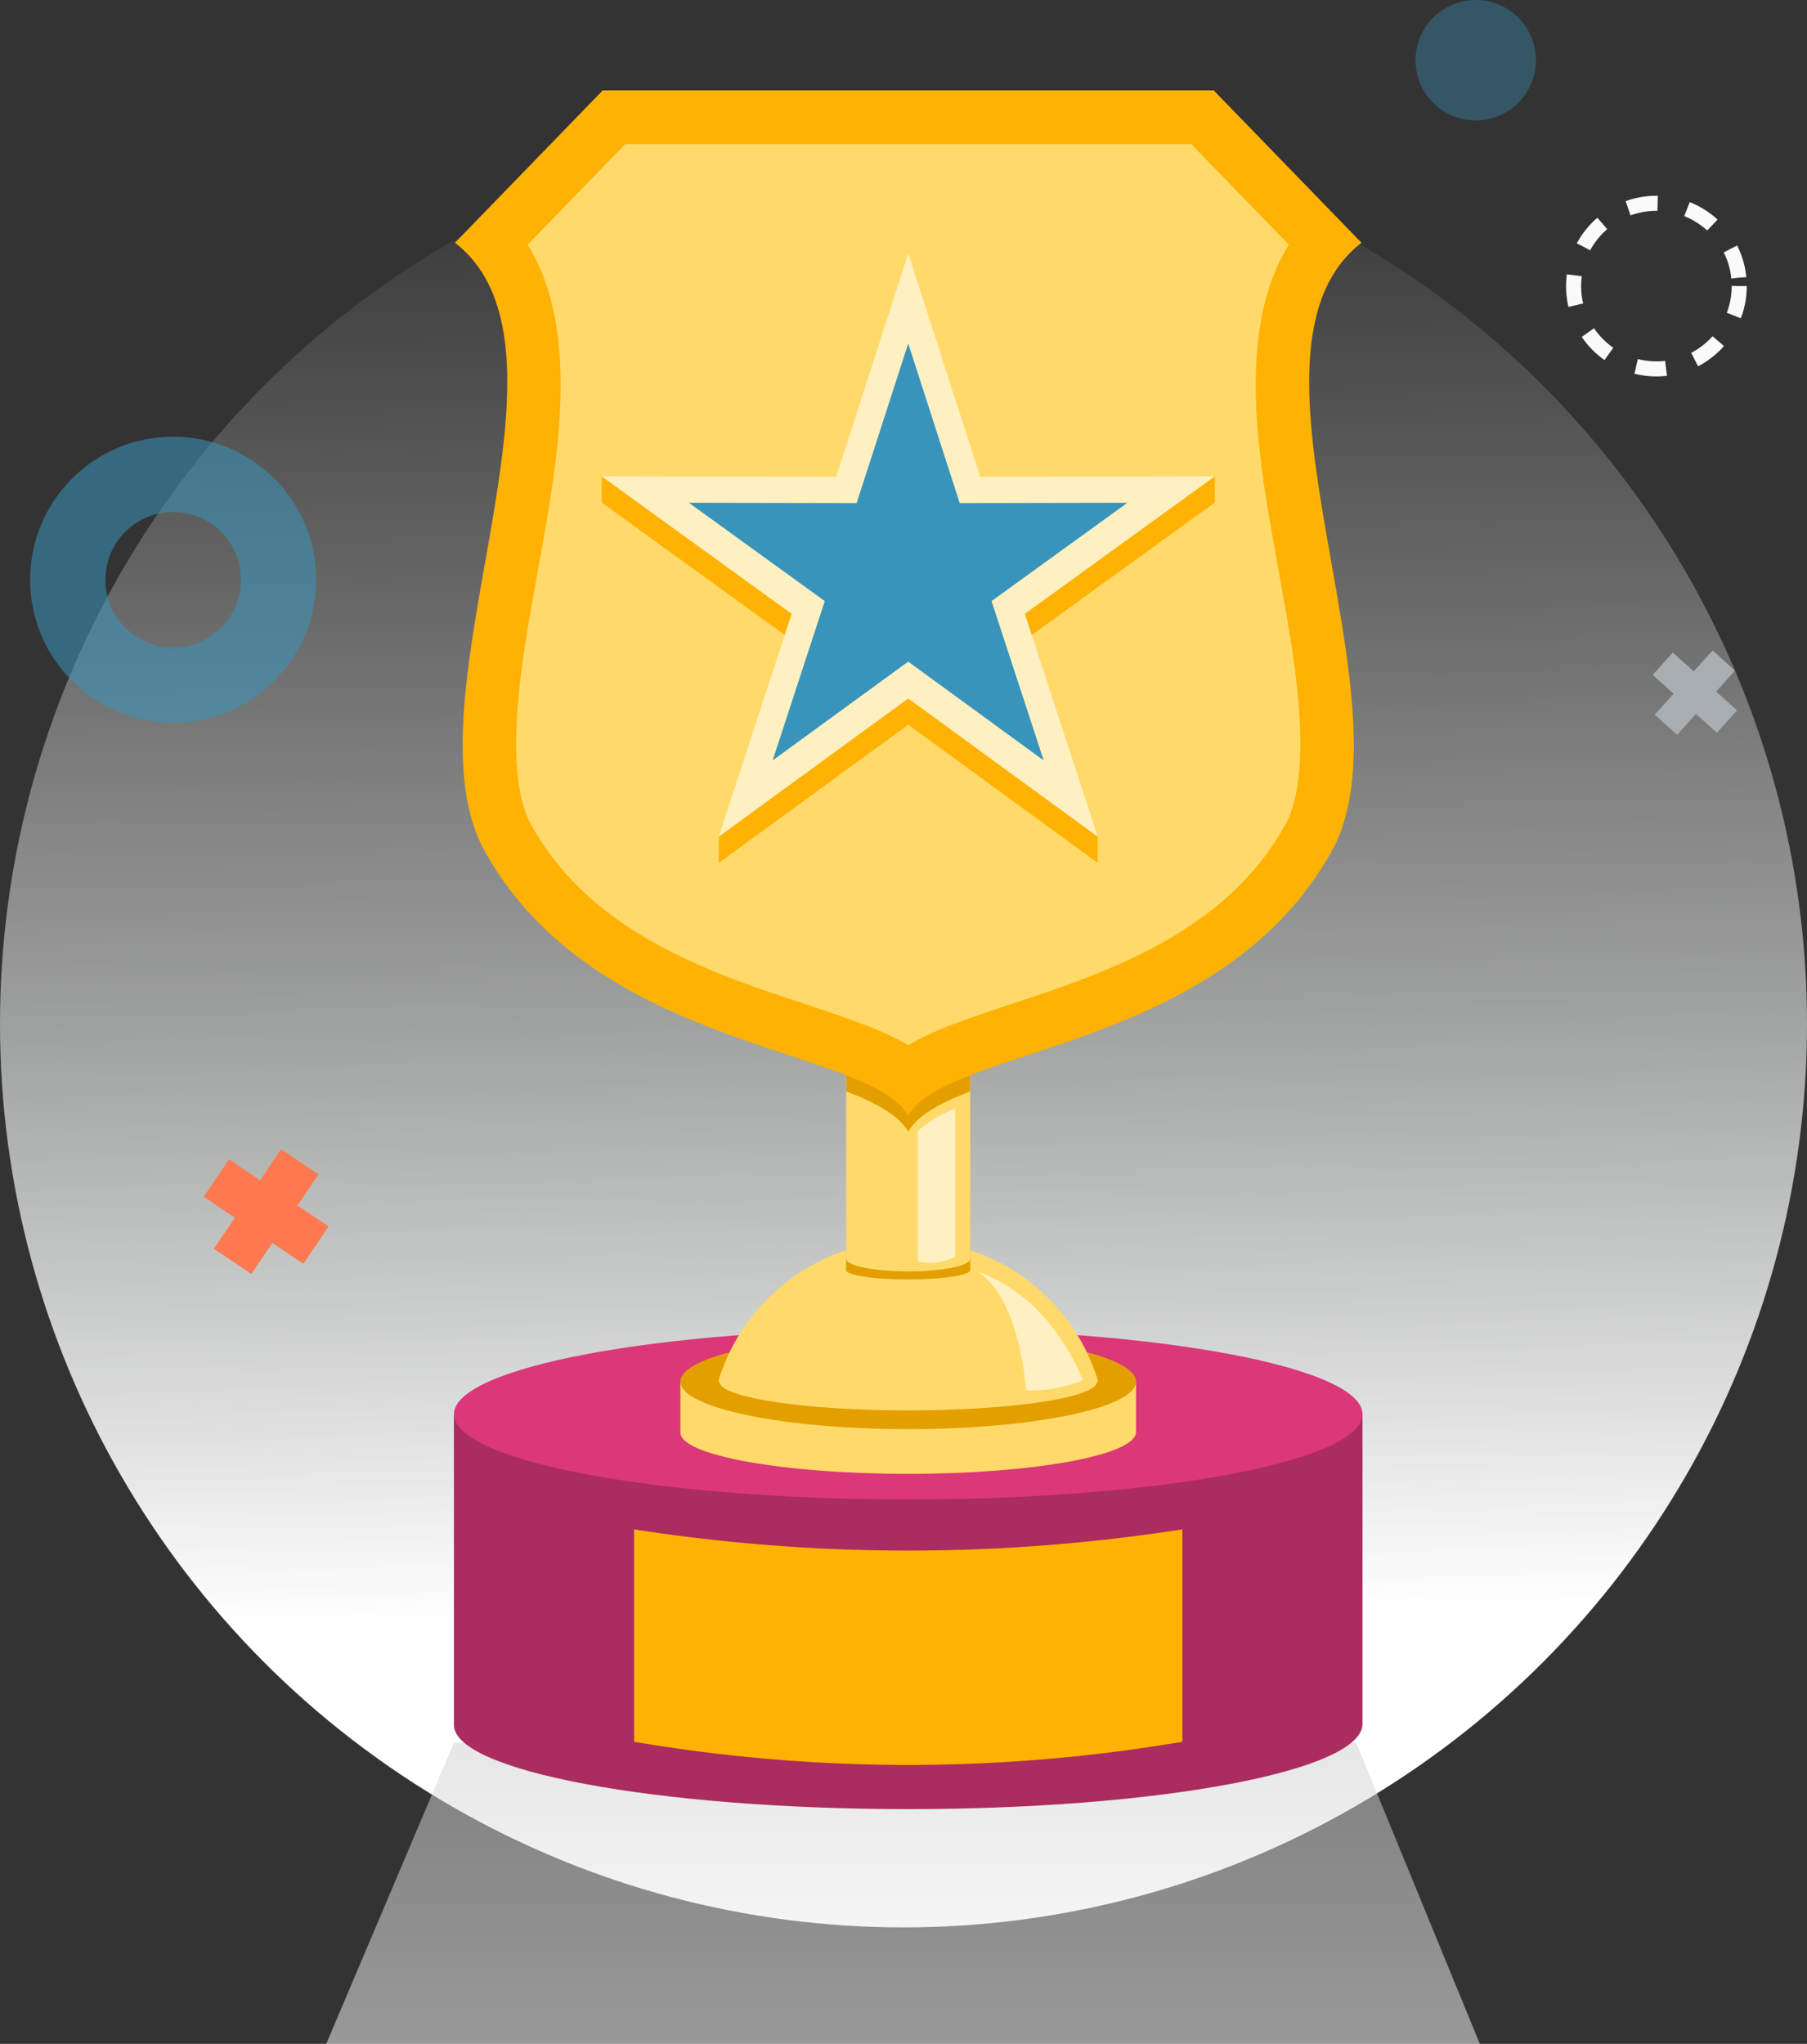 <svg xmlns="http://www.w3.org/2000/svg" xmlns:xlink="http://www.w3.org/1999/xlink" width="120" height="135.736" viewBox="0 0 120 135.736">
  <rect x="0" y="0" width="120" height="135.736" fill="#333333" stroke="none"/>
  <defs>
    <linearGradient id="linear-gradient" x1="0.5" x2="0.513" y2="0.823" gradientUnits="objectBoundingBox">
      <stop offset="0" stop-color="#cfcfcf" stop-opacity="0"/>
      <stop offset="0.674" stop-color="#f8fcf9" stop-opacity="0.631"/>
      <stop offset="1" stop-color="#fff"/>
    </linearGradient>
    <linearGradient id="linear-gradient-2" x1="0.5" x2="0.5" y2="1" gradientUnits="objectBoundingBox">
      <stop offset="0" stop-color="#cfcfcf"/>
      <stop offset="1" stop-color="#fff"/>
    </linearGradient>
    <linearGradient id="linear-gradient-3" x1="0.5" x2="0.5" y2="1" gradientUnits="objectBoundingBox">
      <stop offset="0" stop-color="#3994bb"/>
      <stop offset="1" stop-color="#3994bb"/>
    </linearGradient>
  </defs>
  <g id="Group_4565" data-name="Group 4565" transform="translate(-212 -995)">
    <circle id="Ellipse_599" data-name="Ellipse 599" cx="60" cy="60" r="60" transform="translate(212 1003)" fill="url(#linear-gradient)"/>
    <g id="Ellipse_603" data-name="Ellipse 603" transform="translate(316 1008)" fill="none" stroke="#fafafa" stroke-width="1" stroke-dasharray="2">
      <circle cx="6" cy="6" r="6" stroke="none"/>
      <circle cx="6" cy="6" r="5.5" fill="none"/>
    </g>
    <g id="Ellipse_600" data-name="Ellipse 600" transform="translate(214 1024)" fill="none" stroke="#3994bb" stroke-width="5" opacity="0.55">
      <circle cx="9.5" cy="9.5" r="9.5" stroke="none"/>
      <circle cx="9.5" cy="9.5" r="7" fill="none"/>
    </g>
    <g id="Ellipse_601" data-name="Ellipse 601" transform="translate(309 1092)" fill="none" stroke="#ffcd4c" stroke-width="5" opacity="0.55">
      <circle cx="2.5" cy="2.5" r="2.5" stroke="none"/>
      <circle cx="2.5" cy="2.5" fill="none"/>
    </g>
    <path id="Path_8075" data-name="Path 8075" d="M14650.143,10092.741h59.923l8.209,20h-76.612Z" transform="translate(-14408 -8982)" opacity="0.5" fill="url(#linear-gradient-2)"/>
    <g id="Group_4561" data-name="Group 4561" transform="translate(106.376 552.948)">
      <path id="Path_8059" data-name="Path 8059" d="M135.77,644.178h60.336V664.74c0,3.127-13.507,5.662-30.168,5.662s-30.376-2.542-30.169-5.662V644.178Z" transform="translate(0 -108.205)" fill="#ab2c5f" fill-rule="evenodd"/>
      <path id="Path_8060" data-name="Path 8060" d="M165.941,642.871c16.616,0,30.168-2.543,30.168-5.662s-13.552-5.662-30.168-5.662-30.169,2.544-30.169,5.662S149.325,642.871,165.941,642.871Z" transform="translate(-0.003 -101.236)" fill="#db3779" fill-rule="evenodd"/>
      <path id="Path_8061" data-name="Path 8061" d="M199.576,642.7V639.35H169.32V642.7c-.1,1.526,6.774,2.773,15.128,2.773S199.576,644.227,199.576,642.7Z" transform="translate(-18.511 -105.541)" fill="#ffda6b" fill-rule="evenodd"/>
      <path id="Path_8062" data-name="Path 8062" d="M184.449,638.621c8.333,0,15.128-1.417,15.128-3.154s-6.8-3.154-15.128-3.154-15.128,1.417-15.128,3.154S176.117,638.621,184.449,638.621Z" transform="translate(-18.512 -101.659)" fill="#e39f00" fill-rule="evenodd"/>
      <path id="Path_8063" data-name="Path 8063" d="M162.462,661.232a118.227,118.227,0,0,0,36.408,0v14.107a108.518,108.518,0,0,1-36.408,0Z" transform="translate(-14.728 -117.614)" fill="#ffb203" fill-rule="evenodd"/>
      <path id="Path_8064" data-name="Path 8064" d="M200.158,627.8a13.177,13.177,0,0,0-25.239,0H175c0,1.054,5.614,1.909,12.539,1.909s12.539-.855,12.539-1.909Z" transform="translate(-21.601 -93.992)" fill="#ffda6b" fill-rule="evenodd"/>
      <path id="Path_8065" data-name="Path 8065" d="M202.117,618.885v1.261c0,.347-1.847.627-4.125.627s-4.125-.281-4.125-.627v-1.261a9.876,9.876,0,0,1,8.249,0Z" transform="translate(-32.055 -93.752)" fill="#e39f00" fill-rule="evenodd"/>
      <path id="Path_8066" data-name="Path 8066" d="M193.881,584.871h8.237v16.262c0,.464-1.844.841-4.119.841s-4.119-.376-4.119-.841V584.871Z" transform="translate(-32.062 -75.485)" fill="#ffda6b" fill-rule="evenodd"/>
      <path id="Path_8067" data-name="Path 8067" d="M193.882,584.871h8.237v5.142c-2.009.781-3.5,1.592-4.119,2.682-.62-1.09-2.11-1.9-4.118-2.682Z" transform="translate(-32.063 -75.485)" fill="#e39f00" fill-rule="evenodd"/>
      <path id="Path_8068" data-name="Path 8068" d="M220.379,630.252c-1.638-3.788-4.041-6.107-6.98-7.21,1.99,1.33,2.955,4.84,3.194,7.89A8.964,8.964,0,0,0,220.379,630.252Z" transform="translate(-42.831 -96.544)" fill="#fff0c2" fill-rule="evenodd"/>
      <path id="Path_8069" data-name="Path 8069" d="M166.026,516.14c-2.618-4.6-20.68-4.231-28.106-17.524-5.643-10.1,7.3-33.213-1.993-40.443l9.815-10.121H186.31l9.815,10.121c-9.292,7.23,3.649,30.341-1.994,40.443C186.706,511.909,168.643,511.54,166.026,516.14Z" transform="translate(-0.088)" fill="#ffb203" fill-rule="evenodd"/>
      <path id="Path_8070" data-name="Path 8070" d="M171.026,515.839a21.241,21.241,0,0,1,3.207-1.461c2.575-.97,5.228-1.738,7.812-2.7,5.647-2.1,10.944-4.964,13.994-10.424,2.142-3.835.371-12.45-.362-16.606-1.15-6.512-3.164-15.856.625-21.962L189.814,456H152.238l-6.486,6.688c3.767,6.045,1.78,15.415.624,21.964-.734,4.156-2.505,12.77-.363,16.606,3.051,5.46,8.348,8.326,13.994,10.424,2.585.96,5.238,1.729,7.813,2.7A21.254,21.254,0,0,1,171.026,515.839Z" transform="translate(-5.088 -4.384)" fill="#ffda6b" fill-rule="evenodd"/>
      <path id="Path_8071" data-name="Path 8071" d="M178.014,476.124l4.784,14.821,15.575-1.769v1.739l-12.617,9.13,4.841,13.063v1.74l-12.582-9.179-12.582,9.179v-1.74l4.841-13.063-12.617-9.13v-1.739l15.574,1.769Z" transform="translate(-12.076 -15.488)" fill="#ffb203" fill-rule="evenodd"/>
      <path id="Path_8072" data-name="Path 8072" d="M178.014,472.243l4.784,14.821,15.574-.03-12.617,9.13,4.841,14.8-12.582-9.178-12.582,9.178,4.841-14.8-12.617-9.13,15.574.03Z" transform="translate(-12.076 -13.347)" fill="#fff0c2" fill-rule="evenodd"/>
      <path id="Path_8073" data-name="Path 8073" d="M185.156,485.554l3.42,10.6,11.135-.021-9.021,6.527,3.462,10.583-9-6.562-9,6.562,3.461-10.583-9.021-6.527,11.135.021Z" transform="translate(-19.218 -20.69)" fill="#3994bb" fill-rule="evenodd"/>
      <path id="Path_8074" data-name="Path 8074" d="M206.962,598.885v9.835a3.482,3.482,0,0,1-2.492.3v-8.636A8.972,8.972,0,0,1,206.962,598.885Z" transform="translate(-37.904 -83.216)" fill="#fff0c2" fill-rule="evenodd"/>
    </g>
    <g id="Group_4563" data-name="Group 4563" transform="translate(634.379 68.653) rotate(34)">
      <g id="Group_4562" data-name="Group 4562" transform="translate(223.5 1060.989)">
        <line id="Line_71" data-name="Line 71" x1="7.977" fill="none" stroke="#fe7950" stroke-width="3"/>
      </g>
      <line id="Line_72" data-name="Line 72" x1="7.977" transform="translate(227.489 1057) rotate(90)" fill="none" stroke="#fe7950" stroke-width="3"/>
    </g>
    <g id="Group_4564" data-name="Group 4564" transform="translate(1263.66 1581.966) rotate(132)">
      <g id="Group_4562-2" data-name="Group 4562" transform="translate(223.5 1059.869)">
        <line id="Line_71-2" data-name="Line 71" x1="5.739" fill="none" stroke="#a9aeb2" stroke-width="2"/>
      </g>
      <line id="Line_72-2" data-name="Line 72" x1="5.739" transform="translate(226.369 1057) rotate(90)" fill="none" stroke="#a9aeb2" stroke-width="2"/>
    </g>
    <circle id="Ellipse_602" data-name="Ellipse 602" cx="4" cy="4" r="4" transform="translate(306 995)" opacity="0.36" fill="url(#linear-gradient-3)"/>
  </g>
</svg>
